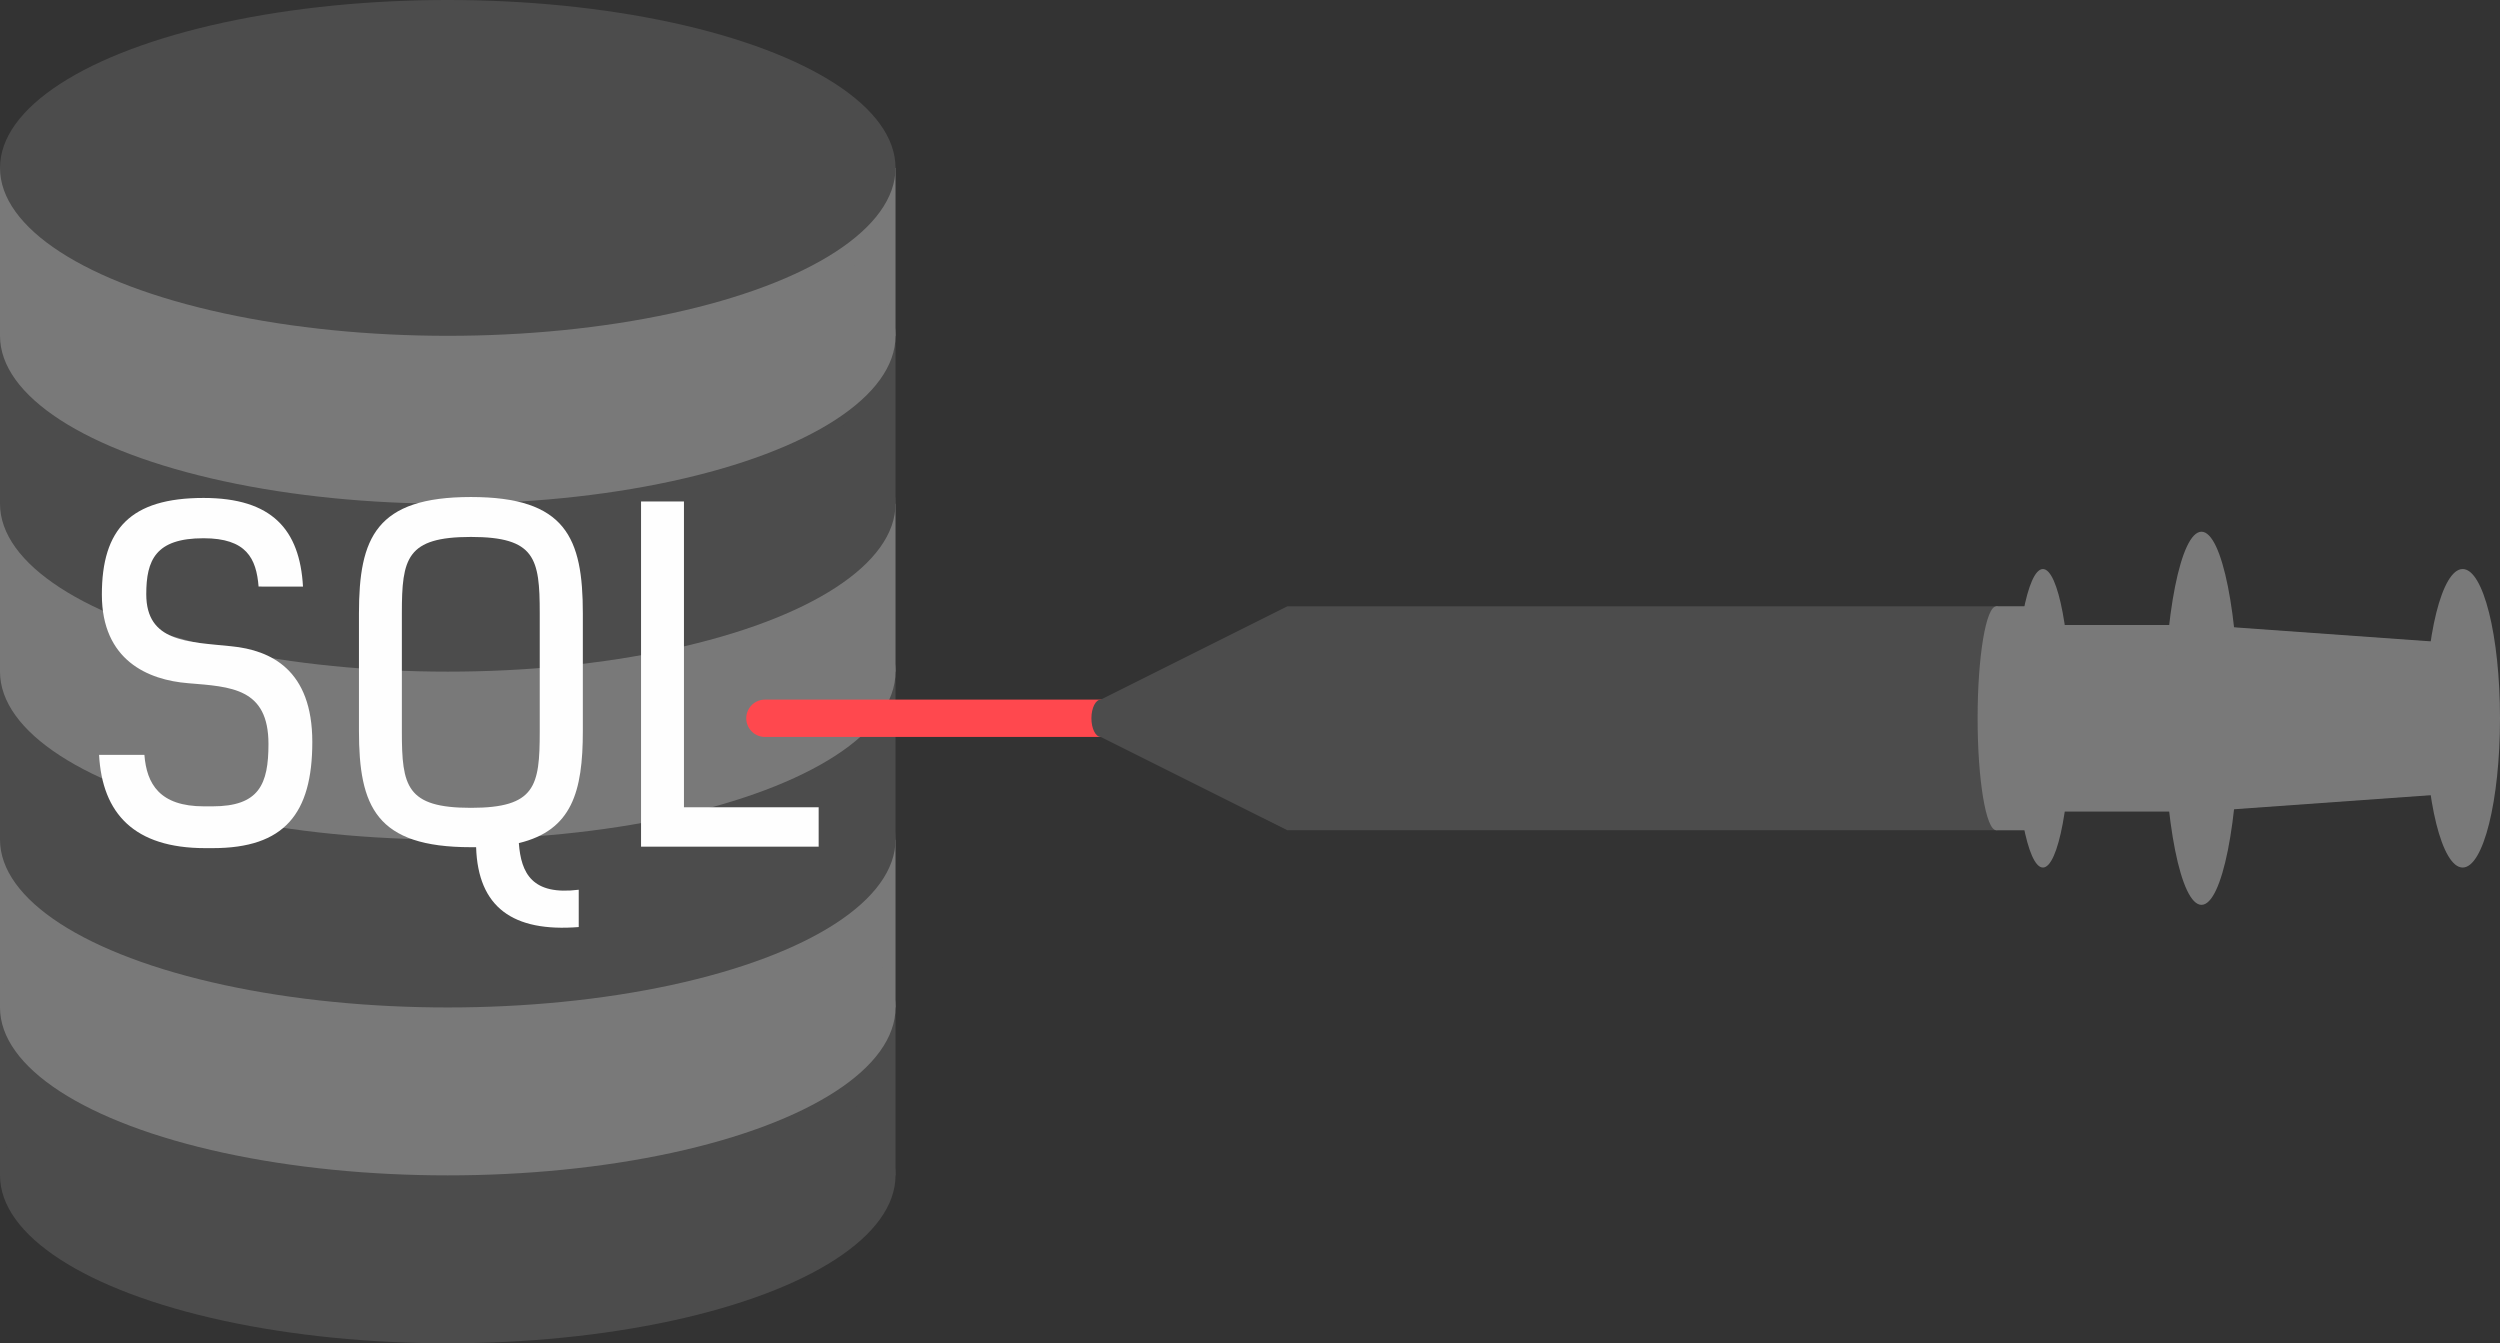 <svg xmlns="http://www.w3.org/2000/svg" viewBox="0 0 134 72"><rect x="0" y="0" width="134" height="72" fill="#333333" stroke="none"/><defs><style>.cls-1{fill:#4c4c4c;}.cls-2{fill:#797979;}.cls-3{fill:#fefefe;}.cls-4{fill:#ff484e;}</style></defs><g id="Layer_2" data-name="Layer 2"><g id="Layer_1-2" data-name="Layer 1"><rect class="cls-1" y="54" width="48" height="9"/><ellipse class="cls-1" cx="24" cy="63" rx="24" ry="9"/><rect class="cls-2" y="45" width="48" height="9"/><ellipse class="cls-2" cx="24" cy="54" rx="24" ry="9"/><rect class="cls-1" y="36" width="48" height="9"/><ellipse class="cls-1" cx="24" cy="45" rx="24" ry="9"/><rect class="cls-2" y="27" width="48" height="9"/><ellipse class="cls-2" cx="24" cy="36" rx="24" ry="9"/><rect class="cls-1" y="18" width="48" height="9"/><ellipse class="cls-1" cx="24" cy="27" rx="24" ry="9"/><rect class="cls-2" y="9" width="48" height="9"/><ellipse class="cls-2" cx="24" cy="18" rx="24" ry="9"/><ellipse class="cls-1" cx="24" cy="9" rx="24" ry="9"/><path class="cls-3" d="M13.86,31.44c-.12-1.51-.65-2.59-2.95-2.59-2.57,0-3.07,1.17-3.07,3,0,2.57,2.23,2.55,4.56,2.79,2.13.21,4.34,1.27,4.34,5.13s-1.51,5.69-5.33,5.69H11c-3.8,0-5.52-1.85-5.69-5H7.74c.12,1.56.82,2.76,3.19,2.76h.46c2.5,0,3-1.18,3-3.34,0-3-2-3.07-4.3-3.26-2.16-.17-4.63-1.23-4.63-4.75S7,26.69,10.91,26.69c3.67,0,5.16,1.7,5.33,4.75Z"/><path class="cls-3" d="M31.24,39.19c0,3.24-.58,5.31-3.43,6,.12,1.63.72,2.81,3.21,2.5v2c-3.53.28-5.4-1.06-5.5-4.28h-.28c-5.09,0-6-2.18-6-6.24V32.88c0-4.06.91-6.24,6-6.24s6,2.18,6,6.24Zm-2.31-6.33c0-2.93-.24-4.08-3.69-4.08s-3.7,1.15-3.7,4.08v6.36c0,2.92.24,4.08,3.7,4.08s3.69-1.16,3.69-4.08Z"/><path class="cls-3" d="M34.36,45.38V26.88h2.3V43.27h7.22v2.11Z"/><path class="cls-4" d="M61,37.5H41a1,1,0,0,0,0,2H61Z"/><polygon class="cls-1" points="69 32.5 59 37.5 59 39.5 69 44.5 109 44.5 109 32.5 69 32.5"/><ellipse class="cls-1" cx="59" cy="38.5" rx="0.5" ry="1"/><ellipse class="cls-2" cx="107" cy="38.5" rx="1" ry="6"/><ellipse class="cls-2" cx="109.5" cy="38.5" rx="1.5" ry="8"/><rect class="cls-2" x="107" y="33.5" width="11" height="10"/><ellipse class="cls-2" cx="118" cy="38.5" rx="2" ry="10"/><ellipse class="cls-2" cx="132" cy="38.5" rx="2" ry="8"/><polygon class="cls-2" points="132 42.5 118 43.5 118 33.5 132 34.5 132 42.5"/><rect class="cls-2" x="107" y="32.5" width="2" height="12"/></g></g></svg>